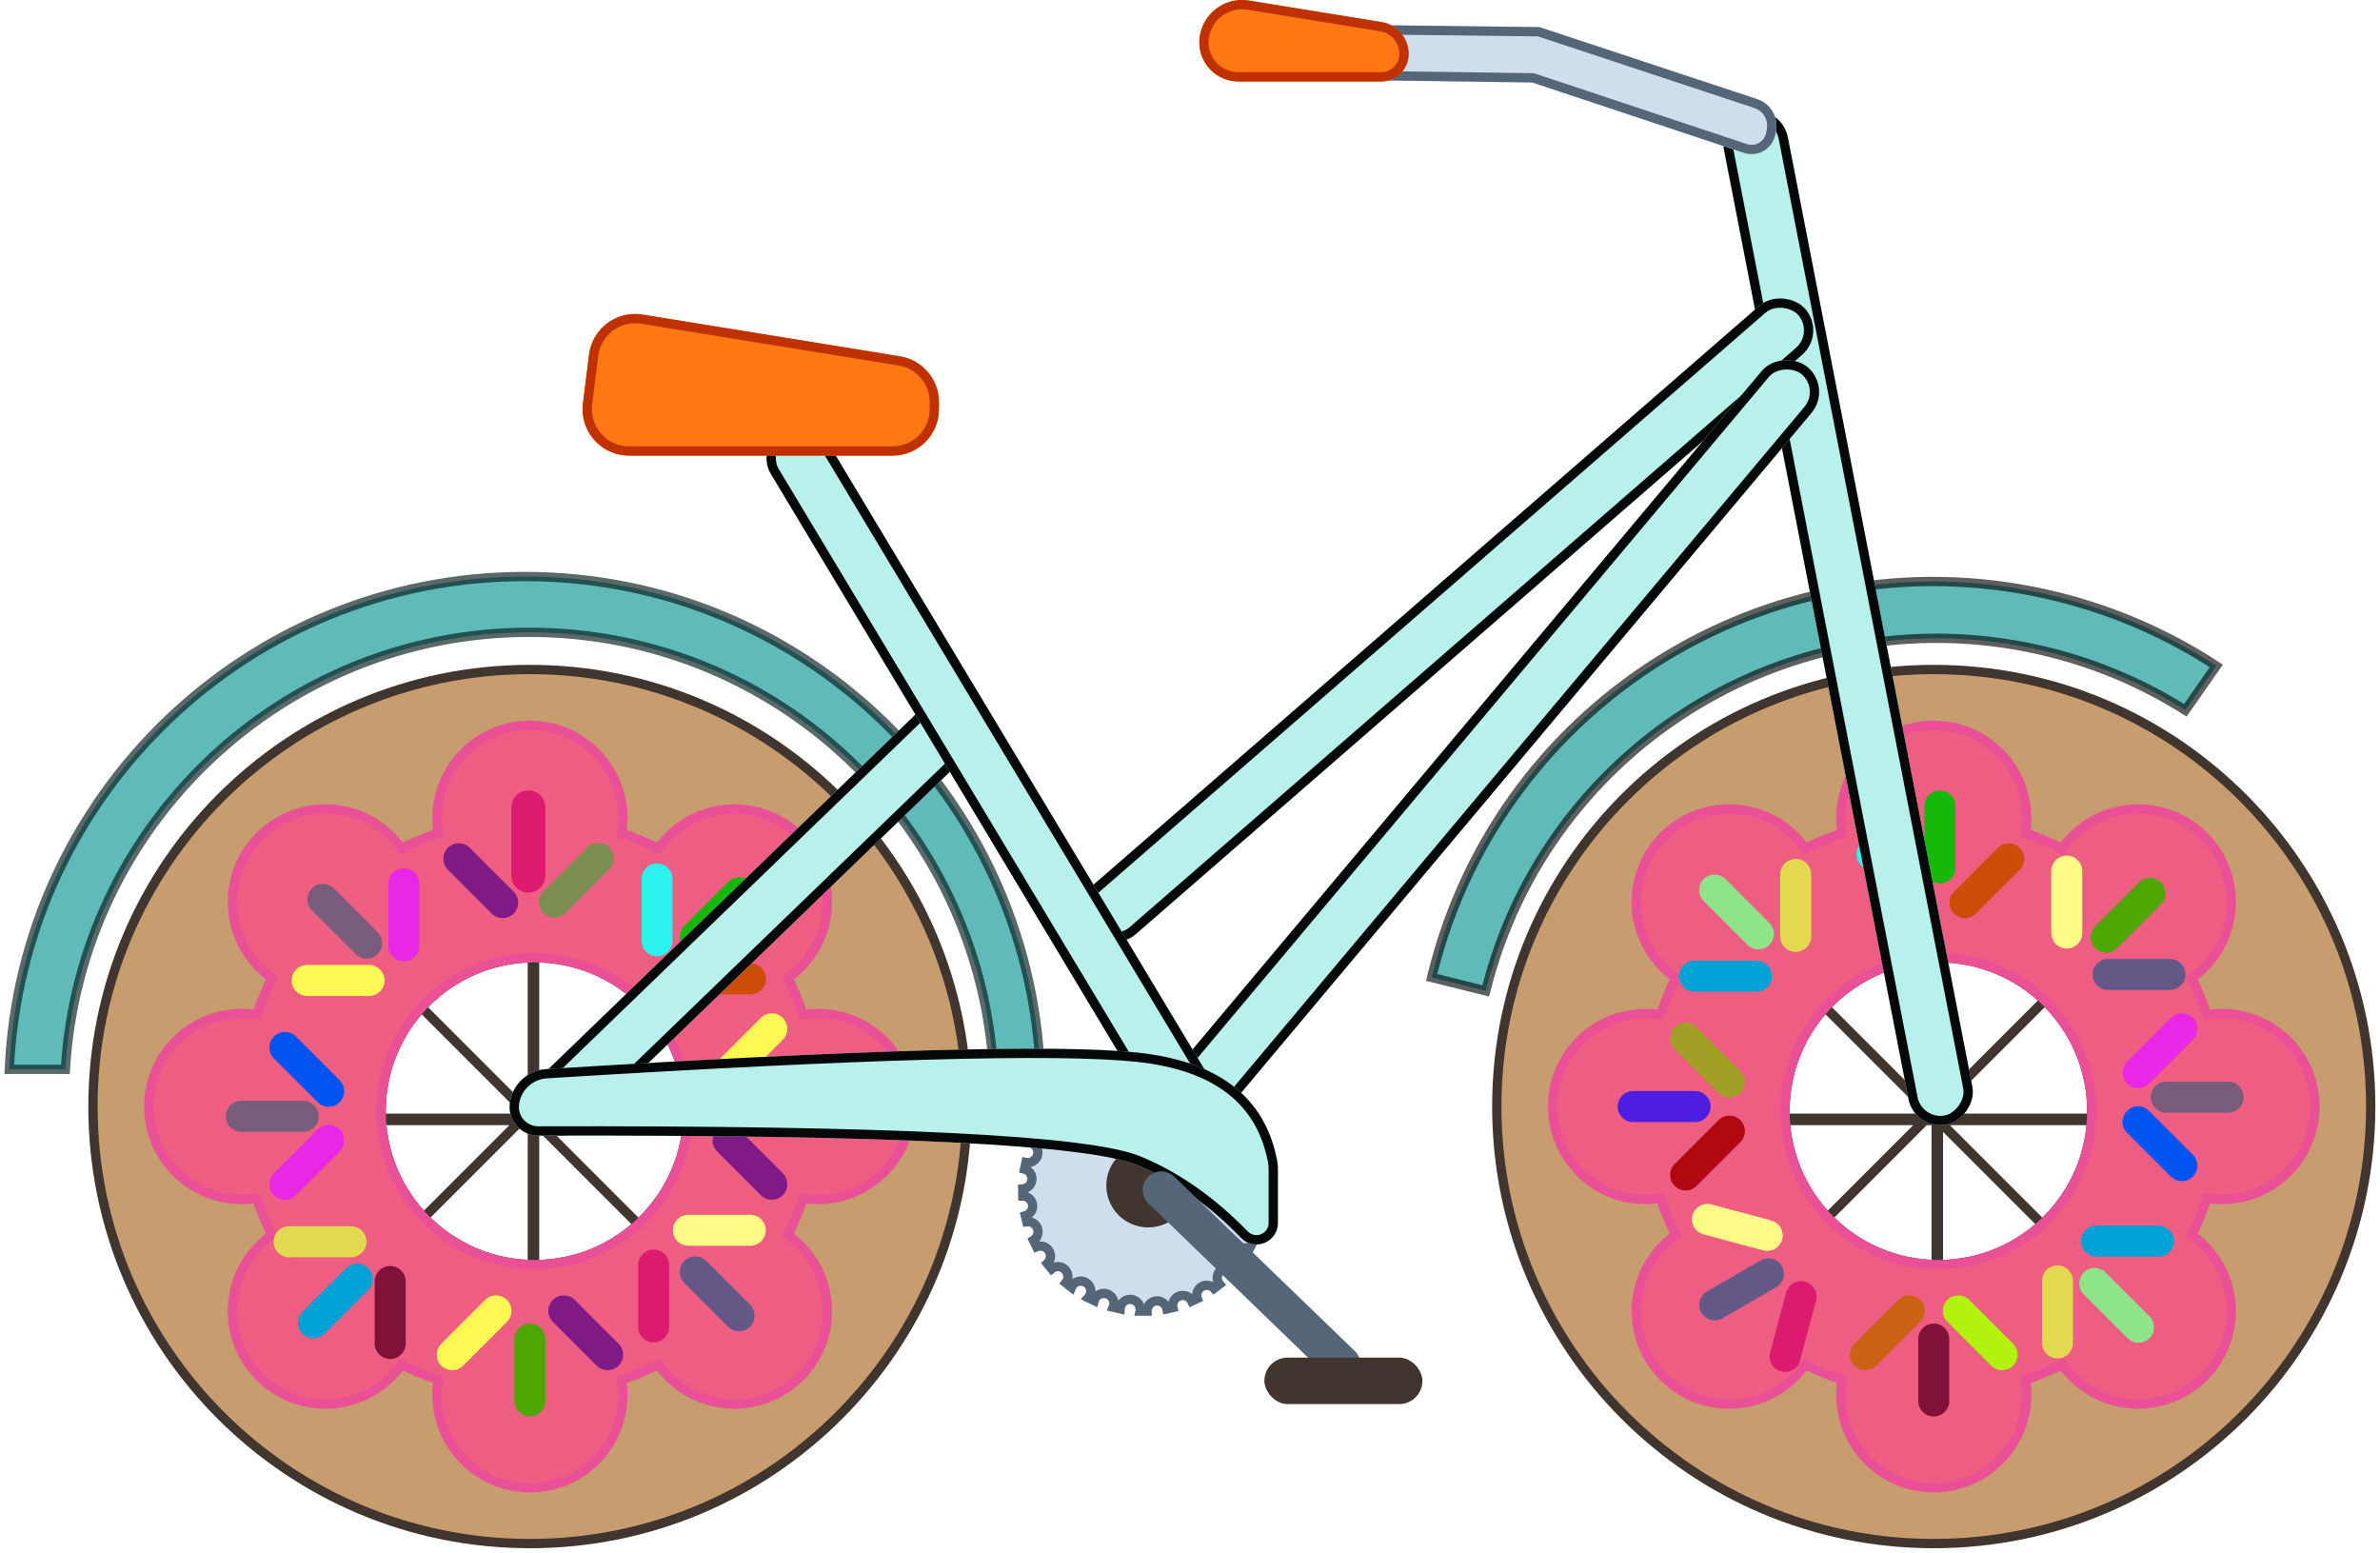 <?xml version="1.0" encoding="UTF-8" standalone="no"?>
<svg width="256px" height="167px" viewBox="0 0 256 167" version="1.1" xmlns="http://www.w3.org/2000/svg" xmlns:xlink="http://www.w3.org/1999/xlink">
    <!-- Generator: Sketch 46.1 (44463) - http://www.bohemiancoding.com/sketch -->
    <title>Group</title>
    <desc>Created with Sketch.</desc>
    <defs>
        <rect id="path-1" x="142.29" y="64.962" width="111" height="7" rx="3.5"></rect>
        <rect id="path-2" x="103.691" y="65.185" width="102" height="7" rx="3.5"></rect>
        <rect id="path-3" x="103.89" y="79.722" width="109" height="7" rx="3.5"></rect>
        <rect id="path-4" x="47.322" y="96.683" width="66.179" height="7" rx="3.5"></rect>
        <rect id="path-5" x="61.332" y="83.108" width="89.758" height="7" rx="3.5"></rect>
        <path d="M57.479,121.645 C90.663,115.465 111.608,112.295 120.313,112.136 C129.098,111.976 134.558,115.195 136.694,121.793 L136.694,121.793 C136.792,122.096 136.861,122.408 136.9,122.724 L137.606,128.479 L137.606,128.479 C137.762,129.743 136.862,130.894 135.598,131.05 C134.979,131.126 134.357,130.948 133.871,130.558 C129.963,127.415 125.934,125.276 121.786,124.138 C116.2,122.607 94.773,124.178 57.505,128.851 L57.505,128.851 C55.814,129.063 54.271,127.864 54.059,126.173 C54.043,126.046 54.035,125.918 54.035,125.789 L54.035,125.789 L54.035,125.789 C54.035,123.759 55.483,122.017 57.479,121.645 Z" id="path-6"></path>
        <path d="M68.119,35.83 L95.8,40.319 L95.8,40.319 C98.221,40.712 100,42.802 100,45.255 L100,46 L100,46 C100,48.761 97.761,51 95,51 L66.664,51 L66.664,51 C63.902,51 61.664,48.761 61.664,46 C61.664,45.793 61.677,45.586 61.703,45.38 L62.357,40.145 L62.357,40.145 C62.699,37.405 65.198,35.462 67.938,35.804 C67.999,35.812 68.059,35.82 68.119,35.83 Z" id="path-7"></path>
        <path d="M142.241,8.627 L163.742,5.1 L188.16,8.664 L188.16,8.664 C189.634,8.88 190.727,10.144 190.727,11.633 L190.727,12.039 L190.727,12.039 C190.727,13.47 189.567,14.629 188.137,14.629 C188.01,14.629 187.884,14.62 187.759,14.602 L164.008,11.1 L142.688,14.559 L142.688,14.559 C141.297,14.784 139.986,13.839 139.76,12.448 C139.738,12.313 139.727,12.176 139.727,12.039 L139.727,11.587 L139.727,11.587 C139.727,10.118 140.791,8.865 142.241,8.627 Z" id="path-8"></path>
        <path d="M133.333,2.06 L147.598,4.373 L147.598,4.373 C149.281,4.646 150.518,6.1 150.518,7.805 L150.518,7.805 L150.518,7.805 C150.518,9.439 149.193,10.764 147.559,10.764 L132.211,10.764 L132.211,10.764 C129.886,10.764 128,8.878 128,6.552 C128,6.378 128.011,6.203 128.033,6.03 L128.033,6.03 L128.033,6.03 C128.348,3.509 130.647,1.721 133.168,2.036 C133.223,2.043 133.278,2.051 133.333,2.06 Z" id="path-9"></path>
    </defs>
    <g id="Page-1" stroke="none" stroke-width="1" fill="none" fill-rule="evenodd">
        <g id="Artboard" transform="translate(-70, -149)">
            <g id="Group" transform="translate(71, 147)">
                <g id="backtyre" transform="translate(0, 64)">
                    <path d="M57,57.762 L57,57.252 L73.969,40.283 L74.333,39.919 L73.605,39.19 L73.241,39.555 L57,55.796 L57,33.508 L57,33 L55.762,33 L55.762,33.508 L55.762,57.034 L38.283,39.555 L37.919,39.19 L37.19,39.919 L37.555,40.283 L55.034,57.762 L31.508,57.762 L31,57.762 L31,59 L31.508,59 L53.796,59 L37.555,75.241 L37.19,75.605 L37.919,76.333 L38.283,75.969 L55.252,59 L55.762,59 L55.762,83.254 L55.762,83.762 L57,83.762 L57,83.254 L57,59.728 L73.241,75.969 L73.605,76.333 L74.333,75.605 L73.969,75.241 L57.728,59 L81.254,59 L81.762,59 L81.762,57.762 L81.254,57.762 L57,57.762 Z" id="Combined-Shape" fill="#40352F"></path>
                    <path d="M56,104 C30.043,104 9,82.957 9,57 C9,31.043 30.043,10 56,10 C81.957,10 103,31.043 103,57 C103,82.957 81.957,104 56,104 Z M56.5,74 C65.613,74 73,66.613 73,57.5 C73,48.387 65.613,41 56.5,41 C47.387,41 40,48.387 40,57.5 C40,66.613 47.387,74 56.5,74 Z" id="Combined-Shape" stroke="#40352F" fill="#C79C6F"></path>
                    <path d="M28.244,43.179 C27.782,42.853 27.342,42.484 26.929,42.071 C23.024,38.166 23.024,31.834 26.929,27.929 C30.834,24.024 37.166,24.024 41.071,27.929 C41.484,28.342 41.853,28.782 42.179,29.244 C43.448,28.611 44.767,28.062 46.128,27.605 C46.044,27.082 46,26.546 46,26 C46,20.477 50.477,16 56,16 C61.523,16 66,20.477 66,26 C66,26.546 65.956,27.082 65.872,27.605 C67.233,28.062 68.552,28.611 69.821,29.244 C70.147,28.782 70.516,28.342 70.929,27.929 C74.834,24.024 81.166,24.024 85.071,27.929 C88.976,31.834 88.976,38.166 85.071,42.071 C84.658,42.484 84.218,42.853 83.756,43.179 C84.389,44.448 84.938,45.767 85.395,47.128 C85.918,47.044 86.454,47 87,47 C92.523,47 97,51.477 97,57 C97,62.523 92.523,67 87,67 C86.454,67 85.918,66.956 85.395,66.872 C84.938,68.233 84.389,69.552 83.756,70.821 C84.218,71.147 84.658,71.516 85.071,71.929 C88.976,75.834 88.976,82.166 85.071,86.071 C81.166,89.976 74.834,89.976 70.929,86.071 C70.516,85.658 70.147,85.218 69.821,84.756 C68.552,85.389 67.233,85.938 65.872,86.395 C65.956,86.918 66,87.454 66,88 C66,93.523 61.523,98 56,98 C50.477,98 46,93.523 46,88 C46,87.454 46.044,86.918 46.128,86.395 C44.767,85.938 43.448,85.389 42.179,84.756 C41.853,85.218 41.484,85.658 41.071,86.071 C37.166,89.976 30.834,89.976 26.929,86.071 C23.024,82.166 23.024,75.834 26.929,71.929 C27.342,71.516 27.782,71.147 28.244,70.821 C27.611,69.552 27.062,68.233 26.605,66.872 C26.082,66.956 25.546,67 25,67 C19.477,67 15,62.523 15,57 C15,51.477 19.477,47 25,47 C25.546,47 26.082,47.044 26.605,47.128 C27.062,45.767 27.611,44.448 28.244,43.179 Z M56.5,74 C65.613,74 73,66.613 73,57.5 C73,48.387 65.613,41 56.5,41 C47.387,41 40,48.387 40,57.5 C40,66.613 47.387,74 56.5,74 Z" id="Combined-Shape" stroke="#EA5095" fill="#ED5E82"></path>
                    <g id="leftsprinkles" transform="translate(23, 23)">
                        <g id="ls8" transform="translate(33, 60.5) scale(1, -1) translate(-33, -60.5) translate(22, 53)">
                            <path d="M1.818,8.007 C1.768,8.002 1.718,8 1.667,8 C0.746,8 0,8.746 0,9.667 C0,10.587 0.746,11.333 1.667,11.333 C1.718,11.333 1.768,11.331 1.818,11.327 L1.818,11.333 L8.485,11.333 L8.485,11.327 C9.334,11.25 10,10.536 10,9.667 C10,8.797 9.334,8.083 8.485,8.007 L8.485,8 L1.818,8 L1.818,8.007 Z" id="Combined-Shape-Copy-14" fill="#FFF954" transform="translate(5, 9.667) rotate(45) translate(-5, -9.667) "></path>
                            <path d="M13.818,8.007 C13.768,8.002 13.718,8 13.667,8 C12.746,8 12,8.746 12,9.667 C12,10.587 12.746,11.333 13.667,11.333 C13.718,11.333 13.768,11.331 13.818,11.327 L13.818,11.333 L20.485,11.333 L20.485,11.327 C21.334,11.25 22,10.536 22,9.667 C22,8.797 21.334,8.083 20.485,8.007 L20.485,8 L13.818,8 L13.818,8.007 Z" id="Combined-Shape-Copy-25" fill="#801A86" transform="translate(17, 9.667) rotate(-45) translate(-17, -9.667) "></path>
                            <path d="M7.818,4.007 C7.768,4.002 7.718,4 7.667,4 C6.746,4 6,4.746 6,5.667 C6,6.587 6.746,7.333 7.667,7.333 C7.718,7.333 7.768,7.331 7.818,7.327 L7.818,7.333 L14.485,7.333 L14.485,7.327 C15.334,7.25 16,6.536 16,5.667 C16,4.797 15.334,4.083 14.485,4.007 L14.485,4 L7.818,4 L7.818,4.007 Z" id="Combined-Shape-Copy-23" fill="#4EA700" transform="translate(11, 5.667) rotate(90) translate(-11, -5.667) "></path>
                        </g>
                        <g id="ls7" transform="translate(51.374, 52.374) scale(1, -1) rotate(45) translate(-51.374, -52.374) translate(41.374, 44.874)">
                            <path d="M11.818,8.007 C11.768,8.002 11.718,8 11.667,8 C10.746,8 10,8.746 10,9.667 C10,10.587 10.746,11.333 11.667,11.333 C11.718,11.333 11.768,11.331 11.818,11.327 L11.818,11.333 L18.485,11.333 L18.485,11.327 C19.334,11.25 20,10.536 20,9.667 C20,8.797 19.334,8.083 18.485,8.007 L18.485,8 L11.818,8 L11.818,8.007 Z" id="Combined-Shape-Copy-10" fill="#FFFB87" transform="translate(15, 9.667) rotate(-45) translate(-15, -9.667) "></path>
                            <path d="M6.818,3.34 C6.768,3.336 6.718,3.333 6.667,3.333 C5.746,3.333 5,4.08 5,5 C5,5.92 5.746,6.667 6.667,6.667 C6.718,6.667 6.768,6.664 6.818,6.66 L6.818,6.667 L13.485,6.667 L13.485,6.66 C14.334,6.583 15,5.869 15,5 C15,4.131 14.334,3.417 13.485,3.34 L13.485,3.333 L6.818,3.333 L6.818,3.34 Z" id="Combined-Shape-Copy-4" fill="#645986" transform="translate(10, 5) rotate(90) translate(-10, -5) "></path>
                            <path d="M1.818,8.007 C1.768,8.002 1.718,8 1.667,8 C0.746,8 0,8.746 0,9.667 C0,10.587 0.746,11.333 1.667,11.333 C1.718,11.333 1.768,11.331 1.818,11.327 L1.818,11.333 L8.485,11.333 L8.485,11.327 C9.334,11.25 10,10.536 10,9.667 C10,8.797 9.334,8.083 8.485,8.007 L8.485,8 L1.818,8 L1.818,8.007 Z" id="Combined-Shape-Copy-22" fill="#DD1B6E" transform="translate(5, 9.667) rotate(45) translate(-5, -9.667) "></path>
                        </g>
                        <g id="ls6" transform="translate(58.5, 34) rotate(90) translate(-58.5, -34) translate(47.5, 26.5)">
                            <path d="M1.818,7.673 C1.768,7.669 1.718,7.667 1.667,7.667 C0.746,7.667 0,8.413 0,9.333 C0,10.254 0.746,11 1.667,11 C1.718,11 1.768,10.998 1.818,10.993 L1.818,11 L8.485,11 L8.485,10.993 C9.334,10.917 10,10.203 10,9.333 C10,8.464 9.334,7.75 8.485,7.673 L8.485,7.667 L1.818,7.667 L1.818,7.673 Z" id="Combined-Shape-Copy-33" fill="#FFF954" transform="translate(5, 9.333) rotate(45) translate(-5, -9.333) "></path>
                            <path d="M13.818,7.673 C13.768,7.669 13.718,7.667 13.667,7.667 C12.746,7.667 12,8.413 12,9.333 C12,10.254 12.746,11 13.667,11 C13.718,11 13.768,10.998 13.818,10.993 L13.818,11 L20.485,11 L20.485,10.993 C21.334,10.917 22,10.203 22,9.333 C22,8.464 21.334,7.75 20.485,7.673 L20.485,7.667 L13.818,7.667 L13.818,7.673 Z" id="Combined-Shape-Copy-32" fill="#801A86" transform="translate(17, 9.333) rotate(-45) translate(-17, -9.333) "></path>
                            <path d="M7.771,3.959 C7.721,3.955 7.67,3.953 7.619,3.953 C6.699,3.953 5.953,4.699 5.953,5.619 C5.953,6.54 6.699,7.286 7.619,7.286 C7.67,7.286 7.721,7.284 7.771,7.279 L7.771,7.286 L14.437,7.286 L14.437,7.279 C15.287,7.203 15.953,6.489 15.953,5.619 C15.953,4.75 15.287,4.036 14.437,3.959 L14.437,3.953 L7.771,3.953 L7.771,3.959 Z" id="Combined-Shape-Copy-31" fill="#4EA700" transform="translate(10.953, 5.619) rotate(90) translate(-10.953, -5.619) "></path>
                        </g>
                        <g id="ls5" transform="translate(51.626, 15.374) rotate(45) translate(-51.626, -15.374) translate(41.626, 7.874)">
                            <path d="M11.532,8.054 C11.482,8.05 11.432,8.047 11.381,8.047 C10.46,8.047 9.714,8.794 9.714,9.714 C9.714,10.635 10.46,11.381 11.381,11.381 C11.432,11.381 11.482,11.378 11.532,11.374 L11.532,11.381 L18.199,11.381 L18.199,11.374 C19.048,11.297 19.714,10.583 19.714,9.714 C19.714,8.845 19.048,8.131 18.199,8.054 L18.199,8.047 L11.532,8.047 L11.532,8.054 Z" id="Combined-Shape" fill="#CC4E06" transform="translate(14.714, 9.714) rotate(-45) translate(-14.714, -9.714) "></path>
                            <path d="M1.532,7.554 C1.482,7.55 1.432,7.547 1.381,7.547 C0.46,7.547 -0.286,8.294 -0.286,9.214 C-0.286,10.135 0.46,10.881 1.381,10.881 C1.432,10.881 1.482,10.878 1.532,10.874 L1.532,10.881 L8.199,10.881 L8.199,10.874 C9.048,10.797 9.714,10.083 9.714,9.214 C9.714,8.345 9.048,7.631 8.199,7.554 L8.199,7.547 L1.532,7.547 L1.532,7.554 Z" id="Combined-Shape-Copy-30" fill="#2DF2EE" transform="translate(4.714, 9.214) rotate(45) translate(-4.714, -9.214) "></path>
                            <path d="M6.485,3.34 C6.435,3.336 6.384,3.333 6.333,3.333 C5.413,3.333 4.667,4.08 4.667,5 C4.667,5.92 5.413,6.667 6.333,6.667 C6.384,6.667 6.435,6.664 6.485,6.66 L6.485,6.667 L13.152,6.667 L13.152,6.66 C14.001,6.583 14.667,5.869 14.667,5 C14.667,4.131 14.001,3.417 13.152,3.34 L13.152,3.333 L6.485,3.333 L6.485,3.34 Z" id="Combined-Shape-Copy-24" fill="#16B809" transform="translate(9.667, 5) rotate(90) translate(-9.667, -5) "></path>
                        </g>
                        <g id="ls4" transform="translate(23, 0)">
                            <path d="M1.532,8.054 C1.482,8.05 1.432,8.047 1.381,8.047 C0.46,8.047 -0.286,8.794 -0.286,9.714 C-0.286,10.635 0.46,11.381 1.381,11.381 C1.432,11.381 1.482,11.378 1.532,11.374 L1.532,11.381 L8.199,11.381 L8.199,11.374 C9.048,11.297 9.714,10.583 9.714,9.714 C9.714,8.845 9.048,8.131 8.199,8.054 L8.199,8.047 L1.532,8.047 L1.532,8.054 Z" id="Combined-Shape-Copy-6" fill="#801A86" transform="translate(4.714, 9.714) rotate(45) translate(-4.714, -9.714) "></path>
                            <path d="M6.333,3.674 C6.278,3.669 6.223,3.667 6.167,3.667 C5.154,3.667 4.333,4.487 4.333,5.5 C4.333,6.513 5.154,7.333 6.167,7.333 C6.223,7.333 6.278,7.331 6.333,7.326 L6.333,7.333 L13.667,7.333 L13.667,7.326 C14.601,7.242 15.333,6.456 15.333,5.5 C15.333,4.544 14.601,3.758 13.667,3.674 L13.667,3.667 L6.333,3.667 L6.333,3.674 Z" id="Combined-Shape-Copy-12" fill="#DD1B6E" transform="translate(9.833, 5.5) rotate(90) translate(-9.833, -5.5) "></path>
                            <path d="M11.818,8.007 C11.768,8.002 11.718,8 11.667,8 C10.746,8 10,8.746 10,9.667 C10,10.587 10.746,11.333 11.667,11.333 C11.718,11.333 11.768,11.331 11.818,11.327 L11.818,11.333 L18.485,11.333 L18.485,11.327 C19.334,11.25 20,10.536 20,9.667 C20,8.797 19.334,8.083 18.485,8.007 L18.485,8 L11.818,8 L11.818,8.007 Z" id="Combined-Shape-Copy-29" fill="#7D8E53" transform="translate(15, 9.667) rotate(-45) translate(-15, -9.667) "></path>
                        </g>
                        <g id="ls3" transform="translate(14.374, 15.374) rotate(-45) translate(-14.374, -15.374) translate(4.374, 7.874)">
                            <path d="M6.818,4.007 C6.768,4.002 6.718,4 6.667,4 C5.746,4 5,4.746 5,5.667 C5,6.587 5.746,7.333 6.667,7.333 C6.718,7.333 6.768,7.331 6.818,7.327 L6.818,7.333 L13.485,7.333 L13.485,7.327 C14.334,7.25 15,6.536 15,5.667 C15,4.797 14.334,4.083 13.485,4.007 L13.485,4 L6.818,4 L6.818,4.007 Z" id="Combined-Shape-Copy-3" fill="#775D7B" transform="translate(10, 5.667) rotate(90) translate(-10, -5.667) "></path>
                            <path d="M11.818,8.007 C11.768,8.002 11.718,8 11.667,8 C10.746,8 10,8.746 10,9.667 C10,10.587 10.746,11.333 11.667,11.333 C11.718,11.333 11.768,11.331 11.818,11.327 L11.818,11.333 L18.485,11.333 L18.485,11.327 C19.334,11.25 20,10.536 20,9.667 C20,8.797 19.334,8.083 18.485,8.007 L18.485,8 L11.818,8 L11.818,8.007 Z" id="Combined-Shape-Copy-15" fill="#E728E4" transform="translate(15, 9.667) rotate(-45) translate(-15, -9.667) "></path>
                            <path d="M1.818,8.007 C1.768,8.002 1.718,8 1.667,8 C0.746,8 0,8.746 0,9.667 C0,10.587 0.746,11.333 1.667,11.333 C1.718,11.333 1.768,11.331 1.818,11.327 L1.818,11.333 L8.485,11.333 L8.485,11.327 C9.334,11.25 10,10.536 10,9.667 C10,8.797 9.334,8.083 8.485,8.007 L8.485,8 L1.818,8 L1.818,8.007 Z" id="Combined-Shape-Copy-18" fill="#FFF954" transform="translate(5, 9.667) rotate(45) translate(-5, -9.667) "></path>
                        </g>
                        <g id="ls2" transform="translate(7, 35) rotate(-90) translate(-7, -35) translate(-3, 28)">
                            <path d="M11.818,7.34 C11.768,7.336 11.718,7.333 11.667,7.333 C10.746,7.333 10,8.08 10,9 C10,9.92 10.746,10.667 11.667,10.667 C11.718,10.667 11.768,10.664 11.818,10.66 L11.818,10.667 L18.485,10.667 L18.485,10.66 C19.334,10.583 20,9.869 20,9 C20,8.131 19.334,7.417 18.485,7.34 L18.485,7.333 L11.818,7.333 L11.818,7.34 Z" id="Combined-Shape-Copy-36" fill="#0053F0" transform="translate(15, 9) rotate(-45) translate(-15, -9) "></path>
                            <path d="M6.771,3.626 C6.721,3.622 6.67,3.619 6.619,3.619 C5.699,3.619 4.953,4.365 4.953,5.286 C4.953,6.206 5.699,6.953 6.619,6.953 C6.67,6.953 6.721,6.95 6.771,6.946 L6.771,6.953 L13.437,6.953 L13.437,6.946 C14.287,6.869 14.953,6.155 14.953,5.286 C14.953,4.417 14.287,3.703 13.437,3.626 L13.437,3.619 L6.771,3.619 L6.771,3.626 Z" id="Combined-Shape-Copy-35" fill="#775D7B" transform="translate(9.953, 5.286) rotate(90) translate(-9.953, -5.286) "></path>
                            <path d="M1.818,7.34 C1.768,7.336 1.718,7.333 1.667,7.333 C0.746,7.333 0,8.08 0,9 C0,9.92 0.746,10.667 1.667,10.667 C1.718,10.667 1.768,10.664 1.818,10.66 L1.818,10.667 L8.485,10.667 L8.485,10.66 C9.334,10.583 10,9.869 10,9 C10,8.131 9.334,7.417 8.485,7.34 L8.485,7.333 L1.818,7.333 L1.818,7.34 Z" id="Combined-Shape-Copy-34" fill="#E728E4" transform="translate(5, 9) rotate(45) translate(-5, -9) "></path>
                        </g>
                        <g id="ls1" transform="translate(13.374, 53.374) scale(1, -1) rotate(-45) translate(-13.374, -53.374) translate(2.874, 46.374)">
                            <path d="M12.532,6.626 C12.482,6.622 12.432,6.619 12.381,6.619 C11.46,6.619 10.714,7.365 10.714,8.286 C10.714,9.206 11.46,9.953 12.381,9.953 C12.432,9.953 12.482,9.95 12.532,9.946 L12.532,9.953 L19.199,9.953 L19.199,9.946 C20.048,9.869 20.714,9.155 20.714,8.286 C20.714,7.417 20.048,6.703 19.199,6.626 L19.199,6.619 L12.532,6.619 L12.532,6.626 Z" id="Combined-Shape-Copy-7" fill="#80123A" transform="translate(15.714, 8.286) rotate(-45) translate(-15.714, -8.286) "></path>
                            <path d="M1.818,6.673 C1.768,6.669 1.718,6.667 1.667,6.667 C0.746,6.667 0,7.413 0,8.333 C0,9.254 0.746,10 1.667,10 C1.718,10 1.768,9.998 1.818,9.993 L1.818,10 L8.485,10 L8.485,9.993 C9.334,9.917 10,9.203 10,8.333 C10,7.464 9.334,6.75 8.485,6.673 L8.485,6.667 L1.818,6.667 L1.818,6.673 Z" id="Combined-Shape-Copy-26" fill="#E2D951" transform="translate(5, 8.333) rotate(45) translate(-5, -8.333) "></path>
                            <path d="M7.485,3.34 C7.435,3.336 7.384,3.333 7.333,3.333 C6.413,3.333 5.667,4.08 5.667,5 C5.667,5.92 6.413,6.667 7.333,6.667 C7.384,6.667 7.435,6.664 7.485,6.66 L7.485,6.667 L14.152,6.667 L14.152,6.66 C15.001,6.583 15.667,5.869 15.667,5 C15.667,4.131 15.001,3.417 14.152,3.34 L14.152,3.333 L7.485,3.333 L7.485,3.34 Z" id="Combined-Shape-Copy-17" fill="#00A1D4" transform="translate(10.667, 5) rotate(90) translate(-10.667, -5) "></path>
                        </g>
                    </g>
                    <path d="M9.23566779e-15,53 C1.307,23.508 25.631,0 55.445,0 C85.259,0 109.582,23.508 110.889,53 L105.856,53 C104.305,26.782 82.552,6 55.945,6 C29.338,6 7.585,26.782 6.033,53 L2.66453526e-15,53 Z" id="Combined-Shape" stroke="#031717" fill="#079391" opacity="0.644"></path>
                </g>
                <g id="fronttyre" transform="translate(152, 52)">
                    <path d="M56,69.762 L56,69.252 L72.969,52.283 L73.333,51.919 L72.605,51.19 L72.241,51.555 L56,67.796 L56,45.508 L56,45 L54.762,45 L54.762,45.508 L54.762,69.034 L37.283,51.555 L36.919,51.19 L36.19,51.919 L36.555,52.283 L54.034,69.762 L30.508,69.762 L30,69.762 L30,71 L30.508,71 L52.796,71 L36.555,87.241 L36.19,87.605 L36.919,88.333 L37.283,87.969 L54.252,71 L54.762,71 L54.762,95.254 L54.762,95.762 L56,95.762 L56,95.254 L56,71.728 L72.241,87.969 L72.605,88.333 L73.333,87.605 L72.969,87.241 L56.728,71 L80.254,71 L80.762,71 L80.762,69.762 L80.254,69.762 L56,69.762 Z" id="Combined-Shape-Copy" fill="#40352F"></path>
                    <path d="M55,116 C29.043,116 8,94.957 8,69 C8,43.043 29.043,22 55,22 C80.957,22 102,43.043 102,69 C102,94.957 80.957,116 55,116 Z M55.5,86 C64.613,86 72,78.613 72,69.5 C72,60.387 64.613,53 55.5,53 C46.387,53 39,60.387 39,69.5 C39,78.613 46.387,86 55.5,86 Z" id="Combined-Shape" stroke="#40352F" fill="#C79C6F"></path>
                    <path d="M27.244,55.179 C26.782,54.853 26.342,54.484 25.929,54.071 C22.024,50.166 22.024,43.834 25.929,39.929 C29.834,36.024 36.166,36.024 40.071,39.929 C40.484,40.342 40.853,40.782 41.179,41.244 C42.448,40.611 43.767,40.062 45.128,39.605 C45.044,39.082 45,38.546 45,38 C45,32.477 49.477,28 55,28 C60.523,28 65,32.477 65,38 C65,38.546 64.956,39.082 64.872,39.605 C66.233,40.062 67.552,40.611 68.821,41.244 C69.147,40.782 69.516,40.342 69.929,39.929 C73.834,36.024 80.166,36.024 84.071,39.929 C87.976,43.834 87.976,50.166 84.071,54.071 C83.658,54.484 83.218,54.853 82.756,55.179 C83.389,56.448 83.938,57.767 84.395,59.128 C84.918,59.044 85.454,59 86,59 C91.523,59 96,63.477 96,69 C96,74.523 91.523,79 86,79 C85.454,79 84.918,78.956 84.395,78.872 C83.938,80.233 83.389,81.552 82.756,82.821 C83.218,83.147 83.658,83.516 84.071,83.929 C87.976,87.834 87.976,94.166 84.071,98.071 C80.166,101.976 73.834,101.976 69.929,98.071 C69.516,97.658 69.147,97.218 68.821,96.756 C67.552,97.389 66.233,97.938 64.872,98.395 C64.956,98.918 65,99.454 65,100 C65,105.523 60.523,110 55,110 C49.477,110 45,105.523 45,100 C45,99.454 45.044,98.918 45.128,98.395 C43.767,97.938 42.448,97.389 41.179,96.756 C40.853,97.218 40.484,97.658 40.071,98.071 C36.166,101.976 29.834,101.976 25.929,98.071 C22.024,94.166 22.024,87.834 25.929,83.929 C26.342,83.516 26.782,83.147 27.244,82.821 C26.611,81.552 26.062,80.233 25.605,78.872 C25.082,78.956 24.546,79 24,79 C18.477,79 14,74.523 14,69 C14,63.477 18.477,59 24,59 C24.546,59 25.082,59.044 25.605,59.128 C26.062,57.767 26.611,56.448 27.244,55.179 Z M55.5,86 C64.613,86 72,78.613 72,69.5 C72,60.387 64.613,53 55.5,53 C46.387,53 39,60.387 39,69.5 C39,78.613 46.387,86 55.5,86 Z" id="Combined-Shape" stroke="#EA5095" fill="#ED5E82"></path>
                    <g id="rightsprinkles" transform="translate(21, 35)">
                        <g id="rs8" transform="translate(34, 60.5) scale(1, -1) translate(-34, -60.5) translate(24, 53)">
                            <path d="M11.818,8.007 C11.768,8.002 11.718,8 11.667,8 C10.746,8 10,8.746 10,9.667 C10,10.587 10.746,11.333 11.667,11.333 C11.718,11.333 11.768,11.331 11.818,11.327 L11.818,11.333 L18.485,11.333 L18.485,11.327 C19.334,11.25 20,10.536 20,9.667 C20,8.797 19.334,8.083 18.485,8.007 L18.485,8 L11.818,8 L11.818,8.007 Z" id="Combined-Shape-Copy-2" fill="#B1F20F" transform="translate(15, 9.667) rotate(-45) translate(-15, -9.667) "></path>
                            <path d="M6.818,4.007 C6.768,4.002 6.718,4 6.667,4 C5.746,4 5,4.746 5,5.667 C5,6.587 5.746,7.333 6.667,7.333 C6.718,7.333 6.768,7.331 6.818,7.327 L6.818,7.333 L13.485,7.333 L13.485,7.327 C14.334,7.25 15,6.536 15,5.667 C15,4.797 14.334,4.083 13.485,4.007 L13.485,4 L6.818,4 L6.818,4.007 Z" id="Combined-Shape-Copy-27" fill="#80123A" transform="translate(10, 5.667) rotate(90) translate(-10, -5.667) "></path>
                            <path d="M1.818,8.007 C1.768,8.002 1.718,8 1.667,8 C0.746,8 0,8.746 0,9.667 C0,10.587 0.746,11.333 1.667,11.333 C1.718,11.333 1.768,11.331 1.818,11.327 L1.818,11.333 L8.485,11.333 L8.485,11.327 C9.334,11.25 10,10.536 10,9.667 C10,8.797 9.334,8.083 8.485,8.007 L8.485,8 L1.818,8 L1.818,8.007 Z" id="Combined-Shape-Copy-20" fill="#C96213" transform="translate(5, 9.667) rotate(45) translate(-5, -9.667) "></path>
                        </g>
                        <g id="rs7" transform="translate(52.728, 53.728) scale(1, -1) rotate(45) translate(-52.728, -53.728) translate(42.228, 46.228)">
                            <path d="M1.818,8.007 C1.768,8.002 1.718,8 1.667,8 C0.746,8 0,8.746 0,9.667 C0,10.587 0.746,11.333 1.667,11.333 C1.718,11.333 1.768,11.331 1.818,11.327 L1.818,11.333 L8.485,11.333 L8.485,11.327 C9.334,11.25 10,10.536 10,9.667 C10,8.797 9.334,8.083 8.485,8.007 L8.485,8 L1.818,8 L1.818,8.007 Z" id="Combined-Shape-Copy-8" fill="#E2D951" transform="translate(5, 9.667) rotate(45) translate(-5, -9.667) "></path>
                            <path d="M6.818,4.007 C6.768,4.002 6.718,4 6.667,4 C5.746,4 5,4.746 5,5.667 C5,6.587 5.746,7.333 6.667,7.333 C6.718,7.333 6.768,7.331 6.818,7.327 L6.818,7.333 L13.485,7.333 L13.485,7.327 C14.334,7.25 15,6.536 15,5.667 C15,4.797 14.334,4.083 13.485,4.007 L13.485,4 L6.818,4 L6.818,4.007 Z" id="Combined-Shape-Copy-5" fill="#8FE388" transform="translate(10, 5.667) rotate(90) translate(-10, -5.667) "></path>
                            <path d="M12.532,8.054 C12.482,8.05 12.432,8.047 12.381,8.047 C11.46,8.047 10.714,8.794 10.714,9.714 C10.714,10.635 11.46,11.381 12.381,11.381 C12.432,11.381 12.482,11.378 12.532,11.374 L12.532,11.381 L19.199,11.381 L19.199,11.374 C20.048,11.297 20.714,10.583 20.714,9.714 C20.714,8.845 20.048,8.131 19.199,8.054 L19.199,8.047 L12.532,8.047 L12.532,8.054 Z" id="Combined-Shape-Copy-9" fill="#00A1D4" transform="translate(15.714, 9.714) rotate(-45) translate(-15.714, -9.714) "></path>
                        </g>
                        <g id="rs6" transform="translate(60.5, 33) rotate(90) translate(-60.5, -33) translate(50.5, 25.5)">
                            <path d="M11.818,8.007 C11.768,8.002 11.718,8 11.667,8 C10.746,8 10,8.746 10,9.667 C10,10.587 10.746,11.333 11.667,11.333 C11.718,11.333 11.768,11.331 11.818,11.327 L11.818,11.333 L18.485,11.333 L18.485,11.327 C19.334,11.25 20,10.536 20,9.667 C20,8.797 19.334,8.083 18.485,8.007 L18.485,8 L11.818,8 L11.818,8.007 Z" id="Combined-Shape-Copy-11" fill="#0053F0" transform="translate(15, 9.667) rotate(-45) translate(-15, -9.667) "></path>
                            <path d="M6.818,4.007 C6.768,4.002 6.718,4 6.667,4 C5.746,4 5,4.746 5,5.667 C5,6.587 5.746,7.333 6.667,7.333 C6.718,7.333 6.768,7.331 6.818,7.327 L6.818,7.333 L13.485,7.333 L13.485,7.327 C14.334,7.25 15,6.536 15,5.667 C15,4.797 14.334,4.083 13.485,4.007 L13.485,4 L6.818,4 L6.818,4.007 Z" id="Combined-Shape-Copy-28" fill="#775D7B" transform="translate(10, 5.667) rotate(90) translate(-10, -5.667) "></path>
                            <path d="M1.818,8.007 C1.768,8.002 1.718,8 1.667,8 C0.746,8 0,8.746 0,9.667 C0,10.587 0.746,11.333 1.667,11.333 C1.718,11.333 1.768,11.331 1.818,11.327 L1.818,11.333 L8.485,11.333 L8.485,11.327 C9.334,11.25 10,10.536 10,9.667 C10,8.797 9.334,8.083 8.485,8.007 L8.485,8 L1.818,8 L1.818,8.007 Z" id="Combined-Shape-Copy-21" fill="#E728E4" transform="translate(5, 9.667) rotate(45) translate(-5, -9.667) "></path>
                        </g>
                        <g id="rs5" transform="translate(53.374, 14.728) rotate(45) translate(-53.374, -14.728) translate(42.874, 7.728)">
                            <path d="M7.485,3.34 C7.435,3.336 7.384,3.333 7.333,3.333 C6.413,3.333 5.667,4.08 5.667,5 C5.667,5.92 6.413,6.667 7.333,6.667 C7.384,6.667 7.435,6.664 7.485,6.66 L7.485,6.667 L14.152,6.667 L14.152,6.66 C15.001,6.583 15.667,5.869 15.667,5 C15.667,4.131 15.001,3.417 14.152,3.34 L14.152,3.333 L7.485,3.333 L7.485,3.34 Z" id="Combined-Shape-Copy-13" fill="#4EA700" transform="translate(10.667, 5) rotate(90) translate(-10.667, -5) "></path>
                            <path d="M1.818,7.007 C1.768,7.002 1.718,7 1.667,7 C0.746,7 0,7.746 0,8.667 C0,9.587 0.746,10.333 1.667,10.333 C1.718,10.333 1.768,10.331 1.818,10.327 L1.818,10.333 L8.485,10.333 L8.485,10.327 C9.334,10.25 10,9.536 10,8.667 C10,7.797 9.334,7.083 8.485,7.007 L8.485,7 L1.818,7 L1.818,7.007 Z" id="Combined-Shape-Copy-19" fill="#FFFB87" transform="translate(5, 8.667) rotate(45) translate(-5, -8.667) "></path>
                            <path d="M12.818,7.007 C12.768,7.002 12.718,7 12.667,7 C11.746,7 11,7.746 11,8.667 C11,9.587 11.746,10.333 12.667,10.333 C12.718,10.333 12.768,10.331 12.818,10.327 L12.818,10.333 L19.485,10.333 L19.485,10.327 C20.334,10.25 21,9.536 21,8.667 C21,7.797 20.334,7.083 19.485,7.007 L19.485,7 L12.818,7 L12.818,7.007 Z" id="Combined-Shape-Copy-16" fill="#645986" transform="translate(16, 8.667) rotate(-45) translate(-16, -8.667) "></path>
                        </g>
                        <g id="rs4" transform="translate(25, 0)">
                            <path d="M11.532,8.054 C11.482,8.05 11.432,8.047 11.381,8.047 C10.46,8.047 9.714,8.794 9.714,9.714 C9.714,10.635 10.46,11.381 11.381,11.381 C11.432,11.381 11.482,11.378 11.532,11.374 L11.532,11.381 L18.199,11.381 L18.199,11.374 C19.048,11.297 19.714,10.583 19.714,9.714 C19.714,8.845 19.048,8.131 18.199,8.054 L18.199,8.047 L11.532,8.047 L11.532,8.054 Z" id="Combined-Shape" fill="#CC4E06" transform="translate(14.714, 9.714) rotate(-45) translate(-14.714, -9.714) "></path>
                            <path d="M1.532,7.554 C1.482,7.55 1.432,7.547 1.381,7.547 C0.46,7.547 -0.286,8.294 -0.286,9.214 C-0.286,10.135 0.46,10.881 1.381,10.881 C1.432,10.881 1.482,10.878 1.532,10.874 L1.532,10.881 L8.199,10.881 L8.199,10.874 C9.048,10.797 9.714,10.083 9.714,9.214 C9.714,8.345 9.048,7.631 8.199,7.554 L8.199,7.547 L1.532,7.547 L1.532,7.554 Z" id="Combined-Shape-Copy-30" fill="#2DF2EE" transform="translate(4.714, 9.214) rotate(45) translate(-4.714, -9.214) "></path>
                            <path d="M6.485,3.34 C6.435,3.336 6.384,3.333 6.333,3.333 C5.413,3.333 4.667,4.08 4.667,5 C4.667,5.92 5.413,6.667 6.333,6.667 C6.384,6.667 6.435,6.664 6.485,6.66 L6.485,6.667 L13.152,6.667 L13.152,6.66 C14.001,6.583 14.667,5.869 14.667,5 C14.667,4.131 14.001,3.417 13.152,3.34 L13.152,3.333 L6.485,3.333 L6.485,3.34 Z" id="Combined-Shape-Copy-24" fill="#16B809" transform="translate(9.667, 5) rotate(90) translate(-9.667, -5) "></path>
                        </g>
                        <g id="rs3" transform="translate(13.728, 14.728) scale(-1, 1) rotate(45) translate(-13.728, -14.728) translate(3.228, 7.228)">
                            <path d="M1.818,8.007 C1.768,8.002 1.718,8 1.667,8 C0.746,8 0,8.746 0,9.667 C0,10.587 0.746,11.333 1.667,11.333 C1.718,11.333 1.768,11.331 1.818,11.327 L1.818,11.333 L8.485,11.333 L8.485,11.327 C9.334,11.25 10,10.536 10,9.667 C10,8.797 9.334,8.083 8.485,8.007 L8.485,8 L1.818,8 L1.818,8.007 Z" id="Combined-Shape-Copy-8" fill="#E2D951" transform="translate(5, 9.667) rotate(45) translate(-5, -9.667) "></path>
                            <path d="M6.818,4.007 C6.768,4.002 6.718,4 6.667,4 C5.746,4 5,4.746 5,5.667 C5,6.587 5.746,7.333 6.667,7.333 C6.718,7.333 6.768,7.331 6.818,7.327 L6.818,7.333 L13.485,7.333 L13.485,7.327 C14.334,7.25 15,6.536 15,5.667 C15,4.797 14.334,4.083 13.485,4.007 L13.485,4 L6.818,4 L6.818,4.007 Z" id="Combined-Shape-Copy-5" fill="#8FE388" transform="translate(10, 5.667) rotate(90) translate(-10, -5.667) "></path>
                            <path d="M12.532,8.054 C12.482,8.05 12.432,8.047 12.381,8.047 C11.46,8.047 10.714,8.794 10.714,9.714 C10.714,10.635 11.46,11.381 12.381,11.381 C12.432,11.381 12.482,11.378 12.532,11.374 L12.532,11.381 L19.199,11.381 L19.199,11.374 C20.048,11.297 20.714,10.583 20.714,9.714 C20.714,8.845 20.048,8.131 19.199,8.054 L19.199,8.047 L12.532,8.047 L12.532,8.054 Z" id="Combined-Shape-Copy-9" fill="#00A1D4" transform="translate(15.714, 9.714) rotate(-45) translate(-15.714, -9.714) "></path>
                        </g>
                        <g id="rs2" transform="translate(7.5, 34) rotate(-90) translate(-7.5, -34) translate(-2.5, 26.5)">
                            <path d="M11.818,8.007 C11.768,8.002 11.718,8 11.667,8 C10.746,8 10,8.746 10,9.667 C10,10.587 10.746,11.333 11.667,11.333 C11.718,11.333 11.768,11.331 11.818,11.327 L11.818,11.333 L18.485,11.333 L18.485,11.327 C19.334,11.25 20,10.536 20,9.667 C20,8.797 19.334,8.083 18.485,8.007 L18.485,8 L11.818,8 L11.818,8.007 Z" id="Combined-Shape-Copy-10" fill="#A39E26" transform="translate(15, 9.667) rotate(-45) translate(-15, -9.667) "></path>
                            <path d="M6.818,3.34 C6.768,3.336 6.718,3.333 6.667,3.333 C5.746,3.333 5,4.08 5,5 C5,5.92 5.746,6.667 6.667,6.667 C6.718,6.667 6.768,6.664 6.818,6.66 L6.818,6.667 L13.485,6.667 L13.485,6.66 C14.334,6.583 15,5.869 15,5 C15,4.131 14.334,3.417 13.485,3.34 L13.485,3.333 L6.818,3.333 L6.818,3.34 Z" id="Combined-Shape-Copy-4" fill="#4D1DE1" transform="translate(10, 5) rotate(90) translate(-10, -5) "></path>
                            <path d="M1.818,8.007 C1.768,8.002 1.718,8 1.667,8 C0.746,8 0,8.746 0,9.667 C0,10.587 0.746,11.333 1.667,11.333 C1.718,11.333 1.768,11.331 1.818,11.327 L1.818,11.333 L8.485,11.333 L8.485,11.327 C9.334,11.25 10,10.536 10,9.667 C10,8.797 9.334,8.083 8.485,8.007 L8.485,8 L1.818,8 L1.818,8.007 Z" id="Combined-Shape-Copy-22" fill="#AF0810" transform="translate(5, 9.667) rotate(45) translate(-5, -9.667) "></path>
                        </g>
                        <g id="rs1" transform="translate(14.629, 52.91) rotate(-120) translate(-14.629, -52.91) translate(3.629, 46.41)">
                            <path d="M13.818,6.275 C13.768,6.27 13.718,6.268 13.667,6.268 C12.746,6.268 12,7.014 12,7.935 C12,8.855 12.746,9.601 13.667,9.601 C13.718,9.601 13.768,9.599 13.818,9.594 L13.818,9.601 L20.485,9.601 L20.485,9.594 C21.334,9.518 22,8.804 22,7.935 C22,7.065 21.334,6.351 20.485,6.275 L20.485,6.268 L13.818,6.268 L13.818,6.275 Z" id="Combined-Shape-Copy-10" fill="#FFFB87" transform="translate(17, 7.935) rotate(-45) translate(-17, -7.935) "></path>
                            <path d="M7.818,3.34 C7.768,3.336 7.718,3.333 7.667,3.333 C6.746,3.333 6,4.08 6,5 C6,5.92 6.746,6.667 7.667,6.667 C7.718,6.667 7.768,6.664 7.818,6.66 L7.818,6.667 L14.485,6.667 L14.485,6.66 C15.334,6.583 16,5.869 16,5 C16,4.131 15.334,3.417 14.485,3.34 L14.485,3.333 L7.818,3.333 L7.818,3.34 Z" id="Combined-Shape-Copy-4" fill="#645986" transform="translate(11, 5) rotate(90) translate(-11, -5) "></path>
                            <path d="M1.586,6.141 C1.536,6.136 1.486,6.134 1.435,6.134 C0.514,6.134 -0.232,6.88 -0.232,7.801 C-0.232,8.721 0.514,9.467 1.435,9.467 C1.486,9.467 1.536,9.465 1.586,9.461 L1.586,9.467 L8.253,9.467 L8.253,9.461 C9.102,9.384 9.768,8.67 9.768,7.801 C9.768,6.931 9.102,6.217 8.253,6.141 L8.253,6.134 L1.586,6.134 L1.586,6.141 Z" id="Combined-Shape-Copy-22" fill="#DD1B6E" transform="translate(4.768, 7.801) rotate(45) translate(-4.768, -7.801) "></path>
                        </g>
                    </g>
                    <path d="M6.67,64.875 C6.668,64.705 6.668,64.535 6.668,64.365 C6.668,33.713 31.516,8.865 62.168,8.865 C68.578,8.865 74.734,9.951 80.462,11.951 L78.384,17.385 C73.442,15.75 68.158,14.865 62.668,14.865 C35.053,14.865 12.668,37.251 12.668,64.865 C12.668,64.868 12.668,64.872 12.668,64.875 L6.67,64.875 Z" id="Combined-Shape" stroke="#050808" fill="#079391" opacity="0.644" transform="translate(43.565, 36.87) rotate(14) translate(-43.565, -36.87) "></path>
                </g>
                <g id="Rectangle-3" transform="translate(197.79, 68.462) rotate(79) translate(-197.79, -68.462) ">
                    <use fill="#B8F1EB" fill-rule="evenodd" xlink:href="#path-1"></use>
                    <rect stroke="#050808" stroke-width="1" x="142.79" y="65.462" width="110" height="6" rx="3"></rect>
                </g>
                <g id="Rectangle-3-Copy-3" transform="translate(154.691, 68.685) rotate(-41) translate(-154.691, -68.685) ">
                    <use fill="#B8F1EB" fill-rule="evenodd" xlink:href="#path-2"></use>
                    <rect stroke="#050808" stroke-width="1" x="104.191" y="65.685" width="101" height="6" rx="3"></rect>
                </g>
                <g id="Rectangle-3-Copy-5" transform="translate(158.39, 83.222) rotate(-50) translate(-158.39, -83.222) ">
                    <use fill="#B8F1EB" fill-rule="evenodd" xlink:href="#path-3"></use>
                    <rect stroke="#050808" stroke-width="1" x="104.39" y="80.222" width="108" height="6" rx="3"></rect>
                </g>
                <g id="Rectangle-3-Copy-2" transform="translate(80.411, 100.183) rotate(-44) translate(-80.411, -100.183) ">
                    <use fill="#B8F1EB" fill-rule="evenodd" xlink:href="#path-4"></use>
                    <rect stroke="#050808" stroke-width="1" x="47.822" y="97.183" width="65.179" height="6" rx="3"></rect>
                </g>
                <g id="Rectangle-3-Copy" transform="translate(106.211, 86.608) rotate(59) translate(-106.211, -86.608) ">
                    <use fill="#B8F1EB" fill-rule="evenodd" xlink:href="#path-5"></use>
                    <rect stroke="#050808" stroke-width="1" x="61.832" y="83.608" width="88.758" height="6" rx="3"></rect>
                </g>
                <path d="M134.171,134.614 C134.713,133.183 135.01,131.631 135.01,130.009 C135.01,122.824 129.186,117 122.001,117 C115.966,117 110.891,121.109 109.421,126.681 C109.869,126.814 110.196,127.229 110.196,127.721 C110.196,128.319 109.711,128.805 109.112,128.805 C109.09,128.805 109.068,128.804 109.047,128.803 C109.024,129.045 109.009,129.289 109,129.535 C109.538,129.599 109.955,130.056 109.955,130.612 C109.955,131.133 109.587,131.568 109.097,131.672 C109.129,131.926 109.169,132.178 109.216,132.427 C109.261,132.421 109.306,132.418 109.353,132.418 C109.952,132.418 110.437,132.904 110.437,133.502 C110.437,133.947 110.169,134.329 109.786,134.497 C109.862,134.703 109.943,134.906 110.028,135.107 C110.12,135.082 110.217,135.068 110.317,135.068 C110.915,135.068 111.401,135.554 111.401,136.152 C111.401,136.485 111.251,136.782 111.016,136.981 C111.155,137.201 111.301,137.416 111.454,137.627 C111.615,137.532 111.803,137.478 112.003,137.478 C112.602,137.478 113.087,137.963 113.087,138.562 C113.087,138.822 112.995,139.061 112.842,139.248 C113.016,139.42 113.194,139.588 113.378,139.75 C113.576,139.538 113.858,139.405 114.171,139.405 C114.77,139.405 115.255,139.89 115.255,140.489 C115.255,140.691 115.2,140.88 115.104,141.042 C115.321,141.178 115.543,141.308 115.769,141.432 C115.886,140.959 116.313,140.609 116.821,140.609 C117.42,140.609 117.905,141.095 117.905,141.693 C117.905,141.917 117.837,142.125 117.721,142.298 C117.944,142.376 118.169,142.447 118.397,142.513 C118.467,141.982 118.921,141.573 119.471,141.573 C120.07,141.573 120.555,142.058 120.555,142.657 C120.555,142.753 120.543,142.846 120.519,142.935 C120.772,142.964 121.026,142.985 121.283,142.999 C121.28,142.966 121.278,142.932 121.278,142.898 C121.278,142.299 121.763,141.814 122.362,141.814 C122.961,141.814 123.446,142.299 123.446,142.898 C123.446,142.912 123.446,142.926 123.445,142.939 C123.694,142.912 123.94,142.877 124.184,142.836 C124.174,142.778 124.169,142.718 124.169,142.657 C124.169,142.058 124.654,141.573 125.253,141.573 C125.726,141.573 126.129,141.876 126.277,142.299 C126.482,142.228 126.685,142.151 126.886,142.07 C126.843,141.953 126.819,141.826 126.819,141.693 C126.819,141.095 127.304,140.609 127.903,140.609 C128.282,140.609 128.615,140.803 128.809,141.097 C128.992,140.984 129.172,140.867 129.349,140.746 C129.272,140.597 129.228,140.428 129.228,140.248 C129.228,139.649 129.713,139.164 130.312,139.164 C130.572,139.164 130.81,139.255 130.996,139.407 C131.173,139.238 131.346,139.063 131.513,138.884 C131.293,138.686 131.155,138.399 131.155,138.08 C131.155,137.481 131.641,136.996 132.24,136.996 C132.467,136.996 132.679,137.066 132.853,137.186 C132.996,136.971 133.132,136.751 133.262,136.528 C133.006,136.329 132.842,136.019 132.842,135.671 C132.842,135.072 133.327,134.587 133.926,134.587 C134.01,134.587 134.092,134.596 134.171,134.614 Z" id="Combined-Shape" stroke="#546678" fill="#CFDEED" transform="translate(122.005, 130) rotate(8) translate(-122.005, -130) "></path>
                <circle id="Oval-5" fill="#40352F" cx="122.5" cy="129.5" r="4.5"></circle>
                <g id="Rectangle-3-Copy-6" transform="translate(95.829, 121.599) rotate(7) translate(-95.829, -121.599) ">
                    <use fill="#B8F1EB" fill-rule="evenodd" xlink:href="#path-6"></use>
                    <path stroke="#050808" stroke-width="1" d="M57.57,122.137 L57.57,122.137 C55.811,122.465 54.535,124 54.535,125.789 C54.535,125.897 54.542,126.004 54.555,126.111 C54.733,127.528 56.026,128.533 57.443,128.355 C94.818,123.668 116.235,122.098 121.918,123.656 C126.135,124.812 130.224,126.984 134.184,130.168 C134.565,130.474 135.052,130.613 135.537,130.553 C136.527,130.432 137.232,129.53 137.11,128.54 L136.403,122.785 C136.368,122.5 136.306,122.22 136.218,121.947 C134.156,115.577 128.902,112.48 120.322,112.636 C111.656,112.795 90.724,115.962 57.57,122.137 Z"></path>
                </g>
                <g id="Rectangle-4">
                    <use fill="#FF7814" fill-rule="evenodd" xlink:href="#path-7"></use>
                    <path stroke="#BF3100" stroke-width="1" d="M68.039,36.324 C67.985,36.315 67.931,36.307 67.876,36.3 C65.41,35.992 63.161,37.741 62.853,40.207 L62.199,45.442 C62.176,45.627 62.164,45.813 62.164,46 C62.164,48.485 64.179,50.5 66.664,50.5 L95,50.5 C97.485,50.5 99.5,48.485 99.5,46 L99.5,45.255 C99.5,43.047 97.899,41.166 95.72,40.813 L68.039,36.324 Z"></path>
                </g>
                <g id="Rectangle-5" transform="translate(165.227, 9.865) rotate(-350) translate(-165.227, -9.865) ">
                    <use fill="#CFDEED" fill-rule="evenodd" xlink:href="#path-8"></use>
                    <path stroke="#546678" stroke-width="1" d="M163.746,5.606 L142.322,9.12 C141.114,9.318 140.227,10.363 140.227,11.587 L140.227,12.039 C140.227,12.149 140.236,12.259 140.254,12.368 C140.435,13.487 141.489,14.247 142.608,14.065 L163.928,10.606 L164.081,10.605 L187.832,14.107 C187.933,14.122 188.035,14.129 188.137,14.129 C189.291,14.129 190.227,13.193 190.227,12.039 L190.227,11.633 C190.227,10.392 189.316,9.339 188.088,9.159 L163.746,5.606 Z"></path>
                </g>
                <g id="Rectangle-4-Copy">
                    <use fill="#FF7814" fill-rule="evenodd" xlink:href="#path-9"></use>
                    <path stroke="#BF3100" stroke-width="1" d="M133.253,2.553 C133.204,2.545 133.155,2.538 133.106,2.532 C130.859,2.251 128.81,3.845 128.529,6.092 C128.51,6.245 128.5,6.398 128.5,6.552 C128.5,8.602 130.162,10.264 132.211,10.264 L147.559,10.264 C148.917,10.264 150.018,9.163 150.018,7.805 C150.018,6.345 148.959,5.1 147.518,4.866 L133.253,2.553 Z"></path>
                </g>
                <path d="M123.914,129.975 L143.336,148.731" id="Line-2" stroke="#546678" stroke-width="4" stroke-linecap="round"></path>
                <rect id="Rectangle-6" fill="#40352F" x="135" y="148" width="17" height="5" rx="2.5"></rect>
            </g>
        </g>
    </g>
</svg>